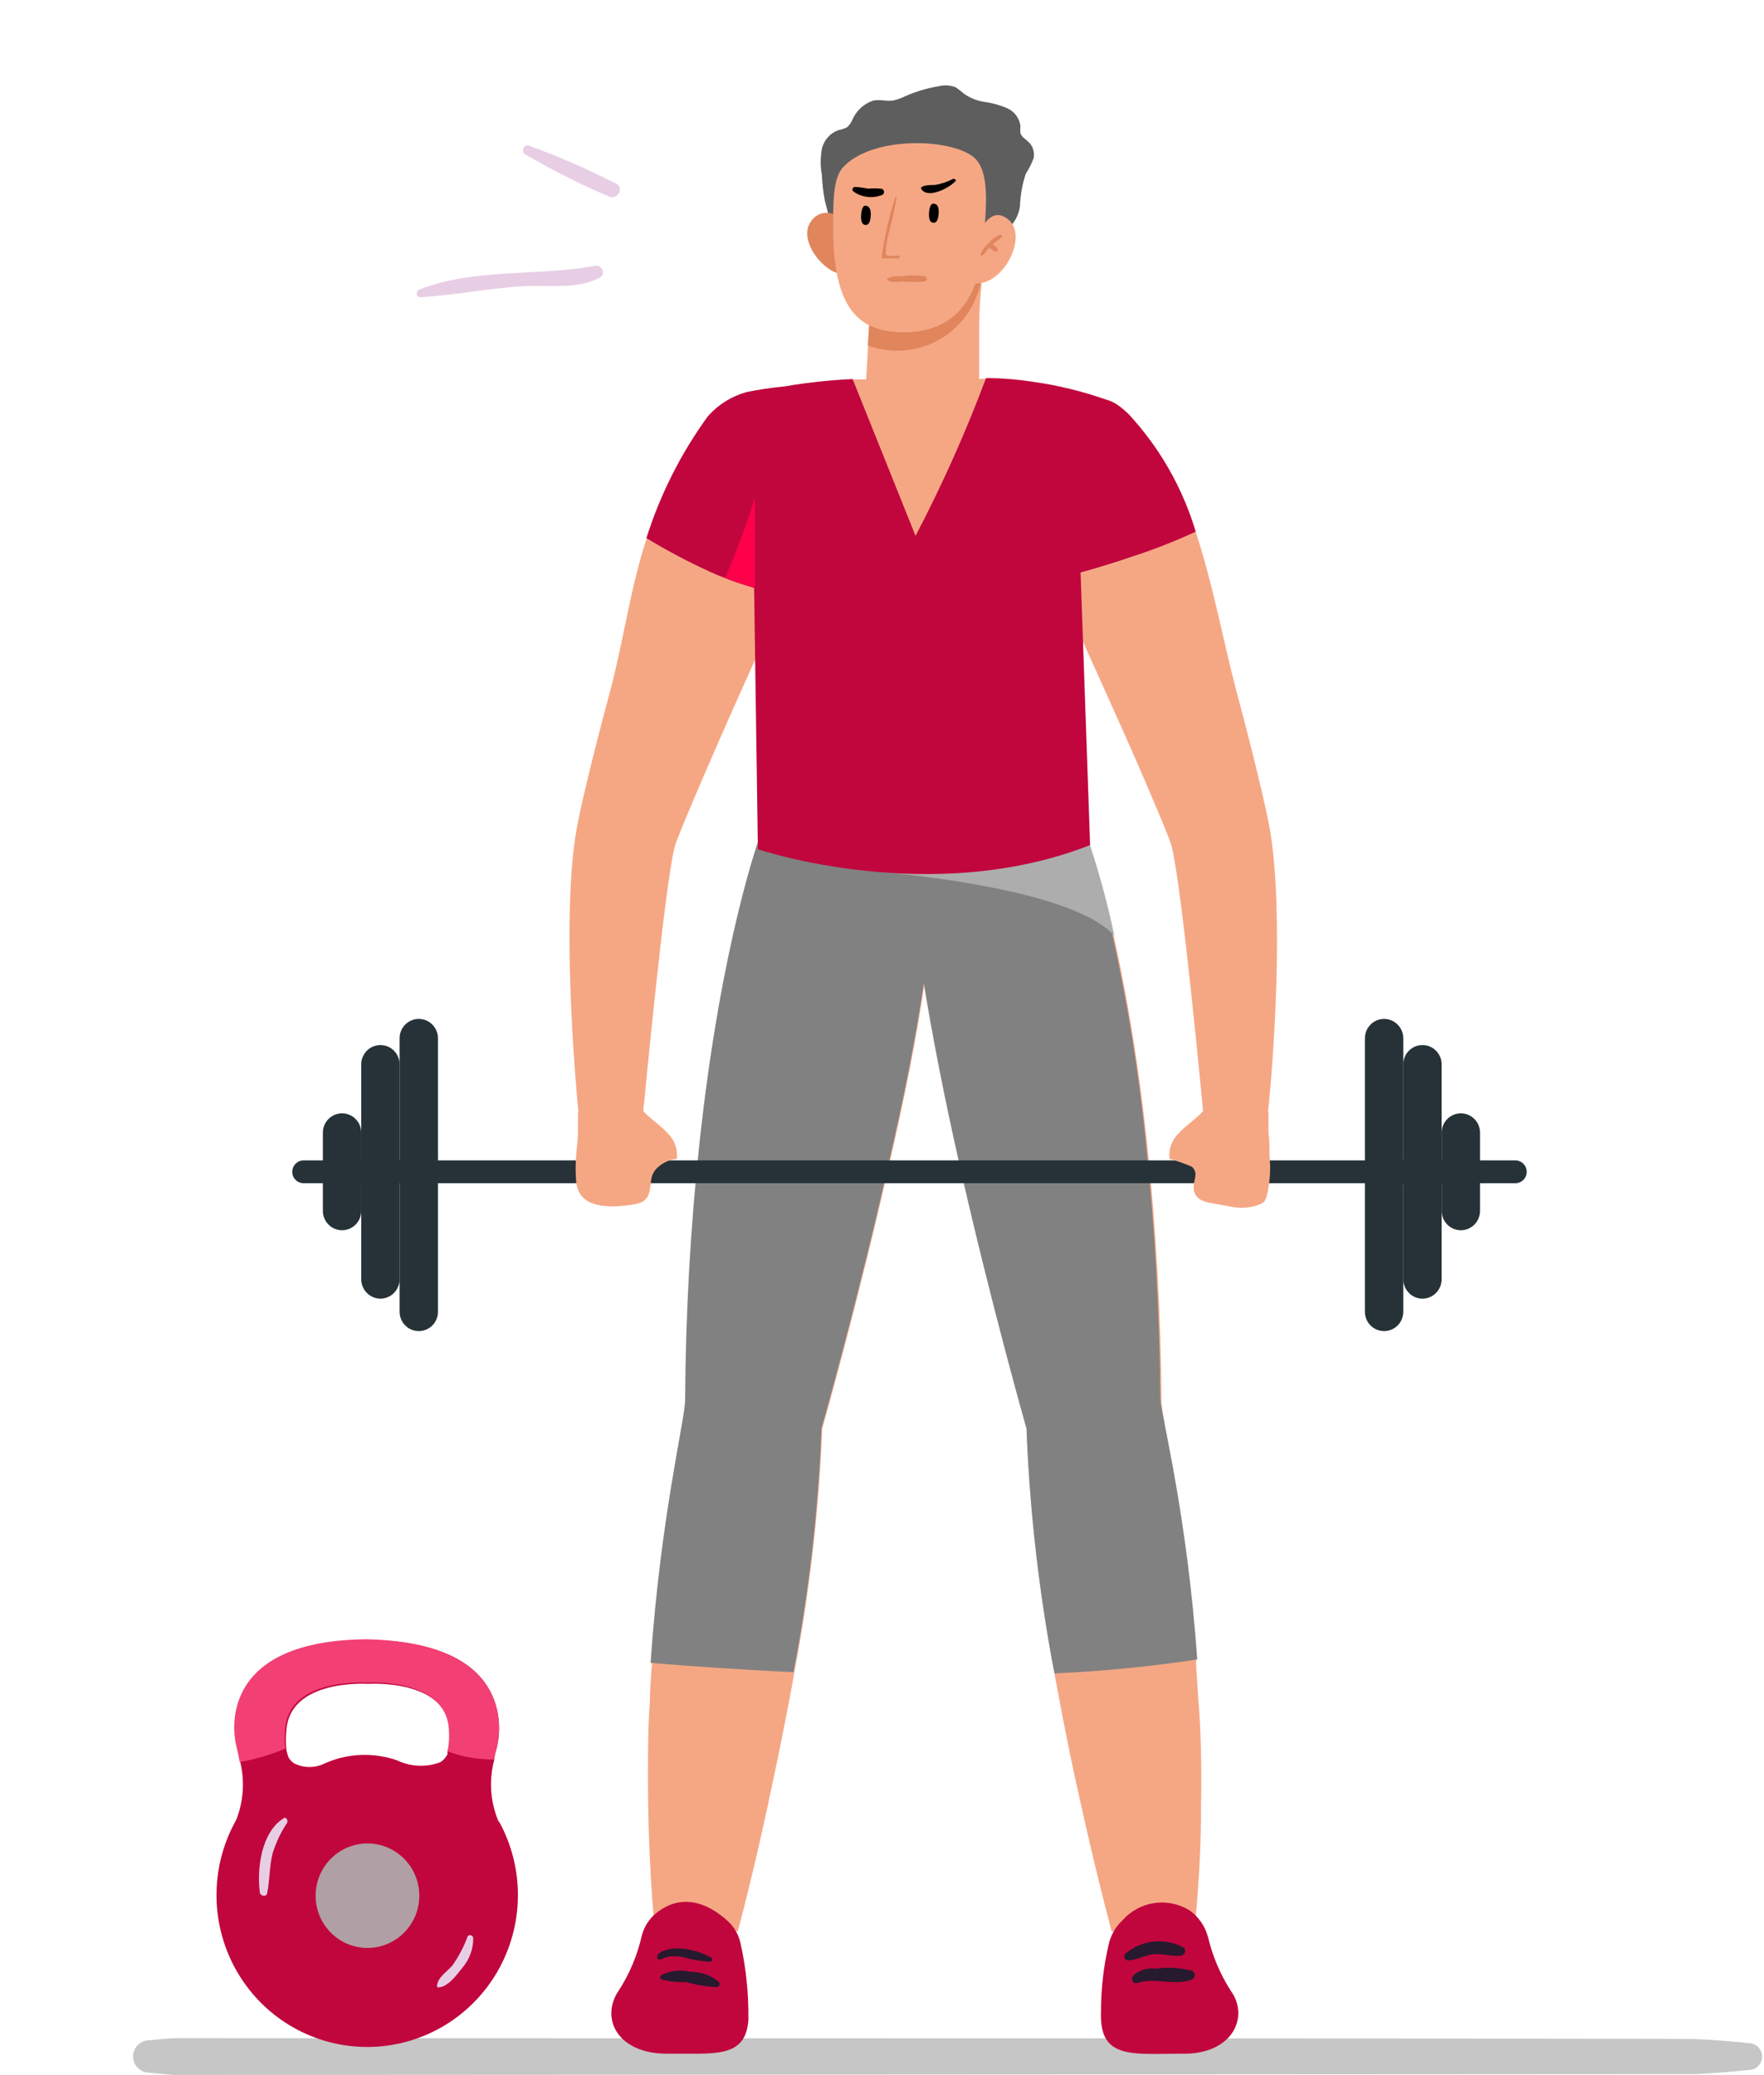 <svg width="85" height="100" viewBox="0 0 85 100" fill="none" xmlns="http://www.w3.org/2000/svg">
<path d="M84.392 99.74C83.509 99.832 82.61 99.908 81.71 99.95L8.504 99.992H8.354L7.188 99.882C6.982 99.882 6.785 99.8 6.64 99.654C6.495 99.507 6.413 99.309 6.413 99.102C6.413 98.895 6.495 98.696 6.64 98.55C6.785 98.403 6.982 98.321 7.188 98.321C7.571 98.279 7.962 98.246 8.354 98.22H8.52C8.52 98.22 81.452 98.22 81.702 98.262C82.61 98.304 83.501 98.371 84.392 98.472C84.538 98.501 84.668 98.581 84.762 98.696C84.856 98.812 84.907 98.957 84.907 99.106C84.907 99.255 84.856 99.4 84.762 99.516C84.668 99.631 84.538 99.71 84.392 99.74Z" fill="#C6C6C6"/>
<path d="M44.974 43.376C44.899 44.72 44.757 46.06 44.549 47.389C44.166 50.034 43.558 53.039 42.883 55.952C41.376 62.668 39.619 68.855 39.619 68.855C39.464 72.801 39.013 76.73 38.27 80.608C38.203 81.036 38.12 81.447 38.045 81.867C37.786 83.219 37.528 84.511 37.27 85.712C36.379 90.044 35.546 93.083 35.546 93.083L31.49 92.31C31.299 89.985 31.224 87.777 31.224 85.704C31.224 84.411 31.224 83.185 31.315 81.993C31.315 81.372 31.373 80.767 31.415 80.188C31.898 73.12 33.081 68.435 33.081 67.503C33.102 63.37 33.333 59.239 33.772 55.129C34.813 45.433 36.67 40.388 36.67 40.388C39.294 34.31 43.233 34.73 44.532 39.204C44.905 40.561 45.054 41.971 44.974 43.376Z" fill="#F5A784"/>
<path d="M57.874 87.03C57.874 88.709 57.791 90.469 57.624 92.31L53.569 93.083C53.569 93.083 52.852 90.438 52.019 86.652C51.703 85.258 51.386 83.714 51.078 82.085C50.987 81.615 50.903 81.145 50.812 80.666C50.066 76.769 49.615 72.821 49.463 68.855C49.463 68.855 47.689 62.617 46.181 55.885C45.532 52.997 44.932 50.008 44.516 47.389C44.299 45.903 44.149 44.543 44.099 43.376C44.01 41.963 44.153 40.545 44.524 39.179C45.84 34.696 49.762 34.293 52.378 40.363C52.378 40.363 54.226 45.4 55.267 55.037C55.706 59.17 55.94 63.322 55.967 67.478C55.967 68.41 57.166 73.002 57.633 79.97C57.633 80.549 57.708 81.145 57.733 81.766C57.874 83.428 57.908 85.175 57.874 87.03Z" fill="#F5A784"/>
<path d="M57.691 79.97C55.412 80.314 53.115 80.539 50.812 80.641C50.067 76.744 49.616 72.796 49.463 68.83C49.463 68.83 47.689 62.592 46.182 55.86C45.532 52.972 44.941 49.983 44.516 47.364C44.133 50 43.525 53.014 42.85 55.927C41.343 62.643 39.585 68.83 39.585 68.83C39.431 72.776 38.98 76.705 38.236 80.583C35.738 80.465 33.347 80.297 31.349 80.138C31.832 73.069 33.014 68.385 33.014 67.453C33.036 63.319 33.266 59.189 33.706 55.079C34.747 45.383 36.604 40.337 36.604 40.337C39.227 34.26 43.158 34.679 44.466 39.154C45.457 35.737 47.989 34.688 50.296 37.089C51.157 38.042 51.842 39.142 52.32 40.337C52.844 41.876 53.272 43.446 53.602 45.039C54.332 48.328 54.869 51.658 55.21 55.012C55.648 59.144 55.882 63.297 55.909 67.453C56.009 68.435 57.2 73.027 57.691 79.97Z" fill="#818181"/>
<path d="M53.694 45.089C51.412 42.571 41.409 41.932 41.409 41.932L50.387 37.156C51.248 38.109 51.934 39.209 52.411 40.405C52.934 41.938 53.363 43.502 53.694 45.089Z" fill="#ADADAD"/>
<path d="M36.062 97.213C36.066 97.255 36.066 97.297 36.062 97.339C35.929 99.228 34.397 98.942 32.131 98.967C30.316 98.967 29.358 97.96 29.466 96.852C29.5 96.522 29.618 96.207 29.808 95.937C30.332 95.126 30.71 94.228 30.924 93.284C31.031 92.863 31.267 92.487 31.598 92.21C33.023 91.051 34.388 91.949 35.08 92.587C35.38 92.865 35.589 93.228 35.679 93.628C35.942 94.804 36.071 96.007 36.062 97.213Z" fill="#C1063D"/>
<path d="M56.991 98.967C54.668 98.967 53.085 99.244 53.052 97.213C53.048 97.154 53.048 97.095 53.052 97.037C53.044 95.921 53.167 94.808 53.418 93.721C53.517 93.265 53.752 92.852 54.093 92.537C54.489 92.089 55.029 91.796 55.618 91.708C56.208 91.621 56.808 91.745 57.316 92.058C57.761 92.373 58.08 92.837 58.215 93.368C58.433 94.28 58.802 95.149 59.307 95.937C59.419 96.091 59.509 96.26 59.573 96.441C59.989 97.683 59.023 99.001 56.991 98.967Z" fill="#C1063D"/>
<path d="M48.73 10.863C48.954 10.605 49.099 10.287 49.147 9.948C49.164 9.411 49.259 8.879 49.43 8.37C49.581 8.138 49.706 7.89 49.804 7.631C49.834 7.495 49.829 7.355 49.791 7.222C49.754 7.088 49.684 6.966 49.588 6.867C49.446 6.724 49.238 6.615 49.171 6.422C49.158 6.302 49.158 6.181 49.171 6.061C49.145 5.88 49.074 5.708 48.965 5.561C48.856 5.415 48.712 5.298 48.547 5.222C48.209 5.073 47.854 4.971 47.489 4.919C47.125 4.873 46.777 4.741 46.473 4.533C46.343 4.42 46.206 4.313 46.065 4.214C45.801 4.105 45.509 4.085 45.232 4.155C44.679 4.247 44.139 4.408 43.625 4.634C43.437 4.729 43.238 4.799 43.033 4.844C42.717 4.886 42.4 4.785 42.084 4.844C41.855 4.919 41.644 5.044 41.467 5.209C41.291 5.374 41.151 5.576 41.059 5.801C41.001 5.93 40.916 6.044 40.81 6.137C40.672 6.202 40.526 6.25 40.377 6.279C40.184 6.352 40.012 6.473 39.877 6.63C39.741 6.787 39.647 6.975 39.602 7.178C39.527 7.591 39.527 8.015 39.602 8.428C39.62 8.843 39.667 9.255 39.744 9.663C40.577 13.021 40.818 12.08 40.818 12.08C41.651 12.005 42.484 11.912 43.316 11.82C44.449 11.703 45.582 11.568 46.706 11.4C47.156 11.333 47.597 11.241 48.047 11.174C48.304 11.155 48.546 11.044 48.73 10.863Z" fill="#5E5E5E"/>
<path d="M40.543 10.603C40.456 10.491 40.344 10.4 40.217 10.34C40.089 10.279 39.949 10.25 39.808 10.254C39.667 10.258 39.529 10.296 39.404 10.364C39.281 10.431 39.174 10.528 39.094 10.645C38.403 11.535 39.677 13.163 40.618 13.214C40.647 12.343 40.621 11.471 40.543 10.603Z" fill="#E0855C"/>
<path d="M54.26 20.299C53.35 22.669 52.618 25.105 52.069 27.586C52.003 27.905 51.944 28.207 51.895 28.517C51.845 28.828 51.803 29.038 51.77 29.29C51.736 29.542 51.77 29.634 51.703 29.869C51.453 32.388 50.962 39.38 50.87 40.573C50.87 40.682 50.87 40.74 50.87 40.74C44.407 42.755 37.586 41.152 37.586 41.152C37.586 41.152 37.586 41.026 37.536 40.791C37.395 39.624 35.987 27.241 35.937 26.738C35.654 23.799 35.438 21.08 35.421 19.392C35.421 19.149 35.638 19.006 35.971 18.914C36.582 18.788 37.199 18.696 37.819 18.637C38.902 18.452 39.995 18.334 41.093 18.284H41.367H41.734L41.934 14.926C42.043 14.951 42.155 14.968 42.267 14.976C42.477 15.005 42.688 15.022 42.9 15.027C43.159 15.026 43.417 15.012 43.674 14.985C43.799 14.985 43.916 14.985 44.032 14.934C44.198 14.913 44.362 14.882 44.524 14.842C44.778 14.779 45.029 14.7 45.273 14.607C45.348 14.586 45.421 14.558 45.49 14.523H45.548L45.715 14.448C46.023 14.315 46.318 14.155 46.598 13.969C46.748 13.877 46.889 13.776 46.989 13.7L47.064 13.65C47.116 13.617 47.164 13.578 47.206 13.533L47.297 13.457V13.684C47.239 14.229 47.189 14.943 47.181 15.64C47.181 16.127 47.181 16.605 47.181 17.017C47.181 17.738 47.181 18.259 47.181 18.259C47.308 18.246 47.436 18.246 47.564 18.259H47.705C48.383 18.269 49.059 18.325 49.729 18.427C50.996 18.594 52.241 18.898 53.444 19.334C53.594 19.39 53.739 19.46 53.877 19.543C53.985 19.602 54.318 20.131 54.26 20.299Z" fill="#F5A784"/>
<path d="M47.297 13.407C47.202 14.011 46.975 14.587 46.632 15.093C46.289 15.598 45.84 16.021 45.316 16.331C44.792 16.641 44.207 16.83 43.602 16.884C42.997 16.939 42.388 16.858 41.817 16.647L41.926 14.901C42.875 15.055 43.846 15.001 44.773 14.743C45.7 14.485 46.561 14.029 47.297 13.407Z" fill="#E0855C"/>
<path d="M40.61 8.076C40.144 8.588 40.144 9.755 40.144 10.964C40.144 14.741 41.293 15.883 43.208 16.001C45.124 16.118 47.098 15.346 47.373 11.803C47.523 10.049 47.697 8.445 47.039 7.69C46.098 6.657 42.034 6.489 40.61 8.076Z" fill="#F5A784"/>
<path d="M47.122 11.375C47.122 11.375 47.663 9.788 48.605 10.594C49.546 11.4 48.355 13.784 46.939 13.659C46.939 13.65 46.689 11.921 47.122 11.375Z" fill="#F5A784"/>
<path d="M48.197 11.316C47.985 11.397 47.796 11.53 47.647 11.703C47.479 11.851 47.346 12.034 47.256 12.24C47.256 12.307 47.322 12.341 47.364 12.299C47.406 12.257 47.572 12.047 47.681 11.921C47.753 12.013 47.848 12.085 47.956 12.131C48.039 12.131 48.097 12.047 48.064 11.979C48.002 11.893 47.923 11.821 47.831 11.77C47.983 11.666 48.128 11.551 48.264 11.425C48.273 11.415 48.279 11.401 48.28 11.387C48.281 11.373 48.278 11.358 48.27 11.346C48.263 11.334 48.252 11.325 48.238 11.319C48.225 11.314 48.211 11.313 48.197 11.316Z" fill="#E0855C"/>
<path d="M41.776 10.829C41.776 10.829 41.459 10.955 41.493 10.376C41.526 9.797 41.751 9.923 41.751 9.923C41.751 9.923 41.976 9.923 41.959 10.368C41.942 10.813 41.776 10.829 41.776 10.829Z" fill="black"/>
<path d="M45.057 10.72C45.057 10.72 44.732 10.855 44.765 10.275C44.798 9.696 45.032 9.822 45.032 9.822C45.032 9.822 45.257 9.822 45.231 10.267C45.206 10.712 45.057 10.72 45.057 10.72Z" fill="black"/>
<path d="M43.291 12.315C43.133 12.315 42.758 12.408 42.675 12.231C42.693 11.83 42.761 11.433 42.875 11.048C43.013 10.531 43.124 10.007 43.208 9.478C43.208 9.478 43.158 9.478 43.15 9.478C42.848 10.414 42.626 11.375 42.483 12.349C42.483 12.408 42.483 12.458 42.567 12.45C42.808 12.45 43.041 12.45 43.283 12.45C43.358 12.458 43.374 12.324 43.291 12.315Z" fill="#E0855C"/>
<path d="M42.417 9.092C42.22 9.075 42.022 9.075 41.825 9.092C41.617 9.048 41.405 9.02 41.193 9.008C41.169 9.01 41.147 9.018 41.128 9.032C41.109 9.046 41.095 9.065 41.086 9.087C41.077 9.108 41.075 9.132 41.079 9.155C41.083 9.179 41.094 9.2 41.109 9.218C41.301 9.359 41.525 9.45 41.76 9.484C41.995 9.518 42.235 9.493 42.459 9.411C42.501 9.405 42.538 9.383 42.564 9.349C42.59 9.315 42.602 9.273 42.596 9.23C42.59 9.188 42.568 9.15 42.535 9.124C42.501 9.098 42.459 9.086 42.417 9.092Z" fill="black"/>
<path d="M45.939 8.613C45.655 8.764 45.349 8.866 45.032 8.915C44.823 8.915 44.574 8.915 44.399 9.016C44.389 9.031 44.384 9.049 44.384 9.066C44.384 9.084 44.389 9.102 44.399 9.117C44.723 9.604 45.781 9.041 46.064 8.705C46.073 8.672 45.989 8.613 45.939 8.613Z" fill="black"/>
<path d="M44.532 13.306C44.184 13.26 43.831 13.26 43.483 13.306C43.233 13.306 42.891 13.306 42.725 13.465C42.916 13.65 43.241 13.575 43.483 13.566C43.831 13.6 44.183 13.6 44.532 13.566C44.566 13.566 44.599 13.552 44.623 13.528C44.647 13.504 44.661 13.47 44.661 13.436C44.661 13.402 44.647 13.368 44.623 13.344C44.599 13.32 44.566 13.306 44.532 13.306Z" fill="#E0855C"/>
<path d="M73.023 57.018H14.624C14.481 57.018 14.343 56.961 14.242 56.858C14.14 56.756 14.083 56.617 14.083 56.472C14.083 56.327 14.14 56.187 14.241 56.084C14.342 55.98 14.48 55.921 14.624 55.918H73.023C73.168 55.921 73.305 55.98 73.407 56.084C73.508 56.187 73.565 56.327 73.565 56.472C73.565 56.617 73.508 56.756 73.406 56.858C73.305 56.961 73.167 57.018 73.023 57.018Z" fill="#263238"/>
<path d="M16.482 59.285C16.237 59.285 16.002 59.187 15.828 59.012C15.655 58.837 15.558 58.6 15.558 58.353V54.584C15.558 54.337 15.655 54.099 15.828 53.925C16.002 53.75 16.237 53.652 16.482 53.652C16.727 53.652 16.962 53.75 17.136 53.925C17.309 54.099 17.407 54.337 17.407 54.584V58.353C17.407 58.6 17.309 58.837 17.136 59.012C16.962 59.187 16.727 59.285 16.482 59.285Z" fill="#263238"/>
<path d="M18.331 62.584C18.085 62.582 17.85 62.482 17.677 62.306C17.503 62.13 17.406 61.892 17.406 61.644V51.293C17.406 51.046 17.504 50.809 17.677 50.634C17.85 50.459 18.086 50.361 18.331 50.361C18.576 50.361 18.811 50.459 18.984 50.634C19.158 50.809 19.255 51.046 19.255 51.293V61.644C19.255 61.892 19.158 62.13 18.985 62.306C18.812 62.482 18.577 62.582 18.331 62.584Z" fill="#263238"/>
<path d="M20.179 64.145C20.058 64.145 19.938 64.121 19.826 64.075C19.713 64.028 19.611 63.959 19.526 63.873C19.44 63.786 19.372 63.683 19.325 63.57C19.279 63.457 19.255 63.336 19.255 63.214V50.034C19.255 49.786 19.352 49.549 19.526 49.375C19.699 49.2 19.934 49.102 20.179 49.102C20.424 49.102 20.66 49.2 20.833 49.375C21.006 49.549 21.104 49.786 21.104 50.034V63.18C21.108 63.305 21.088 63.43 21.043 63.547C20.999 63.664 20.931 63.771 20.845 63.861C20.759 63.951 20.655 64.022 20.541 64.071C20.427 64.12 20.304 64.145 20.179 64.145Z" fill="#263238"/>
<path d="M70.392 59.285C70.514 59.285 70.634 59.261 70.746 59.214C70.858 59.167 70.96 59.098 71.046 59.012C71.132 58.925 71.2 58.823 71.246 58.709C71.293 58.596 71.317 58.475 71.317 58.353V54.584C71.317 54.337 71.219 54.099 71.046 53.925C70.873 53.75 70.637 53.652 70.392 53.652C70.147 53.652 69.912 53.75 69.739 53.925C69.565 54.099 69.468 54.337 69.468 54.584V58.353C69.468 58.6 69.565 58.837 69.739 59.012C69.912 59.187 70.147 59.285 70.392 59.285Z" fill="#263238"/>
<path d="M68.543 62.584C68.789 62.582 69.024 62.482 69.197 62.306C69.37 62.13 69.467 61.892 69.467 61.644V51.293C69.467 51.046 69.37 50.809 69.196 50.634C69.023 50.459 68.788 50.361 68.543 50.361C68.297 50.361 68.062 50.459 67.889 50.634C67.716 50.809 67.618 51.046 67.618 51.293V61.644C67.618 61.892 67.715 62.13 67.888 62.306C68.061 62.482 68.297 62.582 68.543 62.584Z" fill="#263238"/>
<path d="M66.694 64.145C66.939 64.145 67.174 64.047 67.347 63.873C67.521 63.698 67.618 63.461 67.618 63.214V50.034C67.618 49.786 67.521 49.549 67.347 49.375C67.174 49.2 66.939 49.102 66.694 49.102C66.448 49.102 66.213 49.2 66.04 49.375C65.867 49.549 65.769 49.786 65.769 50.034V63.18C65.765 63.305 65.785 63.43 65.83 63.547C65.874 63.664 65.942 63.771 66.028 63.861C66.114 63.951 66.218 64.022 66.332 64.071C66.446 64.12 66.569 64.145 66.694 64.145Z" fill="#263238"/>
<path d="M39.002 25.739C38.659 26.936 38.184 28.09 37.586 29.181C37.344 29.684 36.37 31.817 36.337 31.901C34.813 35.259 32.672 40.203 32.514 40.791C32.014 42.688 30.99 53.677 30.982 53.694C29.941 55.272 27.958 54.533 27.958 54.533C27.958 54.533 27.958 54.197 27.875 53.627C27.642 51.184 27.109 44.308 27.733 40.254C27.908 39.129 28.566 36.4 29.399 33.311C30.065 30.793 30.357 28.408 31.156 25.957C31.822 23.849 32.823 21.864 34.121 20.081C34.615 19.525 35.257 19.123 35.97 18.922C36.278 18.922 36.403 19.317 36.67 19.434C37.393 19.773 37.981 20.351 38.336 21.071C39.073 22.507 39.308 24.152 39.002 25.739Z" fill="#F5A784"/>
<path d="M27.759 55.7C27.801 55.322 27.834 54.953 27.851 54.584C27.851 54.004 27.851 53.627 27.851 53.627C28.204 53.277 28.657 53.047 29.146 52.967C29.636 52.887 30.137 52.962 30.582 53.182C30.782 53.337 30.969 53.508 31.14 53.694C31.465 54.004 31.857 54.265 32.165 54.6C32.33 54.758 32.457 54.952 32.535 55.168C32.613 55.384 32.64 55.615 32.614 55.843C32.221 55.883 31.856 56.068 31.59 56.363C31.282 56.749 31.407 57.11 31.265 57.53C31.124 57.95 30.749 58.009 30.432 58.059C29.375 58.21 27.842 58.269 27.759 56.884C27.73 56.49 27.73 56.094 27.759 55.7Z" fill="#F5A784"/>
<path d="M61.097 53.601C61.048 54.172 61.014 54.508 61.014 54.508C61.014 54.508 59.024 55.272 57.983 53.669C57.983 53.669 56.958 42.663 56.45 40.766C56.375 40.447 55.717 38.894 54.901 37.005C54.085 35.116 51.47 29.34 51.378 29.155C50.779 28.067 50.307 26.912 49.971 25.714C49.657 24.126 49.886 22.478 50.62 21.038C50.971 20.314 51.559 19.735 52.286 19.401C52.545 19.274 52.831 19.213 53.119 19.224C53.209 19.232 53.299 19.248 53.385 19.275C53.539 19.324 53.684 19.395 53.819 19.485C54.025 19.625 54.217 19.786 54.393 19.963C55.878 21.572 56.977 23.501 57.608 25.604C58.441 28.123 58.932 30.834 59.565 33.261C60.398 36.35 61.048 39.078 61.231 40.203C61.855 44.283 61.364 51.158 61.097 53.601Z" fill="#F5A784"/>
<path d="M61.172 55.7C61.172 55.289 61.172 54.903 61.122 54.584C61.122 54.004 61.122 53.627 61.122 53.627C60.767 53.276 60.313 53.046 59.822 52.966C59.332 52.886 58.829 52.962 58.382 53.182C58.184 53.334 57.999 53.506 57.833 53.694C57.499 54.004 57.116 54.265 56.808 54.6C56.642 54.758 56.514 54.952 56.434 55.167C56.355 55.383 56.326 55.614 56.35 55.843C56.722 55.946 57.087 56.075 57.441 56.229C57.758 56.548 57.516 56.833 57.516 57.194C57.516 57.715 57.874 57.891 58.349 57.975L59.29 58.143C59.783 58.26 60.3 58.213 60.764 58.009C60.836 57.973 60.899 57.921 60.947 57.858C60.984 57.797 61.012 57.732 61.031 57.664C61.193 57.023 61.241 56.358 61.172 55.7Z" fill="#F5A784"/>
<path d="M52.069 27.586L52.528 40.724C44.84 43.746 36.52 40.925 36.52 40.925L36.337 28.333L36.087 28.257C35.712 28.14 35.313 28.014 34.905 27.846C34.663 27.753 34.422 27.653 34.188 27.544C33.145 27.066 32.13 26.527 31.148 25.932C31.814 23.824 32.815 21.839 34.113 20.055C34.607 19.499 35.249 19.097 35.962 18.897C36.573 18.772 37.19 18.679 37.811 18.62C38.894 18.435 39.987 18.317 41.084 18.267L44.116 25.823C45.405 23.361 46.54 20.821 47.514 18.217H47.655C48.333 18.227 49.009 18.283 49.679 18.385C50.945 18.556 52.19 18.86 53.394 19.291C53.547 19.341 53.693 19.412 53.827 19.501C54.033 19.642 54.225 19.802 54.401 19.98C55.886 21.588 56.986 23.518 57.616 25.621C56.619 26.083 55.596 26.484 54.551 26.822C53.16 27.3 52.069 27.586 52.069 27.586Z" fill="#C1063D"/>
<path d="M36.379 23.984V28.333L36.129 28.257C35.754 28.14 35.354 28.014 34.946 27.846C35.488 26.584 35.967 25.295 36.379 23.984Z" fill="#FF004B"/>
<path d="M34.213 94.308C33.555 93.939 32.322 93.662 31.715 94.165C31.696 94.184 31.682 94.206 31.675 94.231C31.668 94.256 31.667 94.283 31.673 94.308V94.359C31.677 94.373 31.685 94.385 31.695 94.396C31.704 94.407 31.717 94.416 31.73 94.421C31.744 94.427 31.758 94.429 31.773 94.429C31.787 94.428 31.802 94.424 31.814 94.417C31.814 94.417 31.814 94.417 31.873 94.417C32.02 94.332 32.186 94.283 32.356 94.275C32.571 94.26 32.788 94.28 32.997 94.333C33.385 94.447 33.785 94.514 34.188 94.535C34.218 94.538 34.248 94.529 34.271 94.511C34.295 94.492 34.31 94.464 34.313 94.434C34.316 94.404 34.308 94.374 34.289 94.35C34.27 94.327 34.243 94.312 34.213 94.308Z" fill="#27192E"/>
<path d="M34.63 95.5C34.253 95.186 33.778 95.017 33.289 95.022C32.814 94.905 32.313 94.959 31.873 95.173C31.807 95.223 31.782 95.349 31.873 95.391C32.263 95.489 32.663 95.531 33.064 95.517C33.542 95.652 34.034 95.733 34.53 95.761C34.56 95.76 34.588 95.75 34.612 95.733C34.637 95.716 34.655 95.692 34.666 95.664C34.677 95.636 34.679 95.606 34.672 95.577C34.666 95.547 34.651 95.521 34.63 95.5Z" fill="#27192E"/>
<path d="M57.049 93.863C56.602 93.615 56.09 93.511 55.582 93.565C55.075 93.619 54.595 93.829 54.209 94.165C54.126 94.275 54.209 94.484 54.334 94.468C54.767 94.468 55.167 94.216 55.592 94.174C56.017 94.132 56.425 94.291 56.891 94.241C57.058 94.241 57.199 93.998 57.049 93.863Z" fill="#27192E"/>
<path d="M57.407 94.963C56.847 94.823 56.264 94.792 55.692 94.871C55.497 94.842 55.298 94.858 55.109 94.916C54.92 94.974 54.747 95.073 54.601 95.207C54.476 95.358 54.601 95.635 54.801 95.559C55.633 95.274 56.575 95.71 57.407 95.4C57.455 95.386 57.496 95.358 57.526 95.318C57.556 95.279 57.572 95.231 57.572 95.181C57.572 95.132 57.556 95.084 57.526 95.044C57.496 95.005 57.455 94.976 57.407 94.963Z" fill="#27192E"/>
<path d="M24.061 87.827L23.994 87.71C23.624 86.793 23.559 85.779 23.811 84.822C23.811 84.629 23.886 84.419 23.945 84.201C24.194 83.185 24.544 79.097 17.681 79.029C10.827 79.097 11.169 83.185 11.427 84.201C11.493 84.469 11.543 84.713 11.585 84.948C11.8 85.868 11.727 86.833 11.377 87.71L11.327 87.802C10.72 88.917 10.412 90.172 10.433 91.443C10.453 92.714 10.802 93.958 11.444 95.052C12.087 96.147 13.001 97.053 14.097 97.683C15.193 98.312 16.433 98.644 17.694 98.644C18.955 98.644 20.195 98.312 21.291 97.683C22.387 97.053 23.301 96.147 23.944 95.052C24.586 93.958 24.935 92.714 24.955 91.443C24.976 90.172 24.668 88.917 24.061 87.802V87.827ZM21.563 84.427V84.537C21.485 84.696 21.363 84.83 21.213 84.923C20.877 85.048 20.52 85.105 20.163 85.089C19.805 85.073 19.454 84.985 19.131 84.83C17.996 84.436 16.756 84.487 15.658 84.973C15.426 85.09 15.171 85.151 14.912 85.151C14.653 85.151 14.398 85.09 14.167 84.973C14.053 84.896 13.959 84.792 13.892 84.671C13.855 84.558 13.825 84.443 13.8 84.327C13.769 84.02 13.769 83.71 13.8 83.403C13.942 80.885 17.74 81.145 17.74 81.145C17.74 81.145 21.546 80.885 21.688 83.403C21.695 83.749 21.653 84.094 21.563 84.427Z" fill="#C1063D"/>
<path d="M23.945 84.167C23.886 84.385 23.845 84.595 23.811 84.788C23.044 84.8 22.281 84.666 21.563 84.394C21.636 84.049 21.658 83.696 21.629 83.344C21.488 80.826 17.682 81.086 17.682 81.086C17.682 81.086 13.884 80.826 13.742 83.344C13.711 83.651 13.711 83.961 13.742 84.268C13.038 84.563 12.303 84.779 11.552 84.914C11.51 84.679 11.46 84.436 11.394 84.167C11.136 83.151 10.794 79.063 17.648 78.996C24.544 79.13 24.195 83.185 23.945 84.167Z" fill="#F24074"/>
<path d="M15.208 91.353C15.208 90.855 15.354 90.368 15.629 89.954C15.904 89.54 16.294 89.217 16.75 89.026C17.207 88.836 17.709 88.786 18.194 88.883C18.679 88.98 19.124 89.22 19.473 89.572C19.823 89.925 20.061 90.373 20.157 90.862C20.253 91.35 20.204 91.857 20.015 92.317C19.826 92.777 19.506 93.171 19.095 93.447C18.684 93.724 18.201 93.872 17.706 93.872C17.044 93.872 16.408 93.606 15.94 93.134C15.471 92.662 15.208 92.021 15.208 91.353Z" fill="#B09FA4"/>
<path d="M13.65 87.634C12.592 88.306 12.376 90.052 12.517 91.177C12.517 91.362 12.834 91.446 12.876 91.227C13 90.598 12.976 89.951 13.134 89.322C13.298 88.792 13.536 88.289 13.842 87.827C13.892 87.71 13.767 87.525 13.65 87.634Z" fill="#E8CEE5"/>
<path d="M22.804 93.402C22.804 93.267 22.604 93.183 22.529 93.326C22.348 93.822 22.101 94.29 21.796 94.72C21.538 95.022 21.088 95.282 21.055 95.71C21.055 95.719 21.056 95.727 21.06 95.735C21.063 95.743 21.068 95.749 21.075 95.755C21.081 95.761 21.088 95.765 21.096 95.767C21.105 95.77 21.113 95.77 21.121 95.769C21.563 95.769 22.004 95.181 22.262 94.846C22.614 94.448 22.807 93.934 22.804 93.402Z" fill="#E8CEE5"/>
<path d="M28.667 12.811C25.852 13.331 22.937 12.895 20.205 13.952C20.022 14.02 20.03 14.33 20.255 14.322C21.921 14.229 23.586 13.885 25.202 13.793C26.401 13.717 27.817 13.977 28.9 13.373C29.225 13.197 28.991 12.743 28.667 12.811Z" fill="#E8CEE5"/>
<path d="M29.716 8.865C28.345 8.162 26.932 7.545 25.485 7.018C25.235 6.926 25.085 7.312 25.31 7.438C26.615 8.204 27.967 8.886 29.358 9.478C29.716 9.663 30.091 9.075 29.716 8.865Z" fill="#E8CEE5"/>
</svg>
